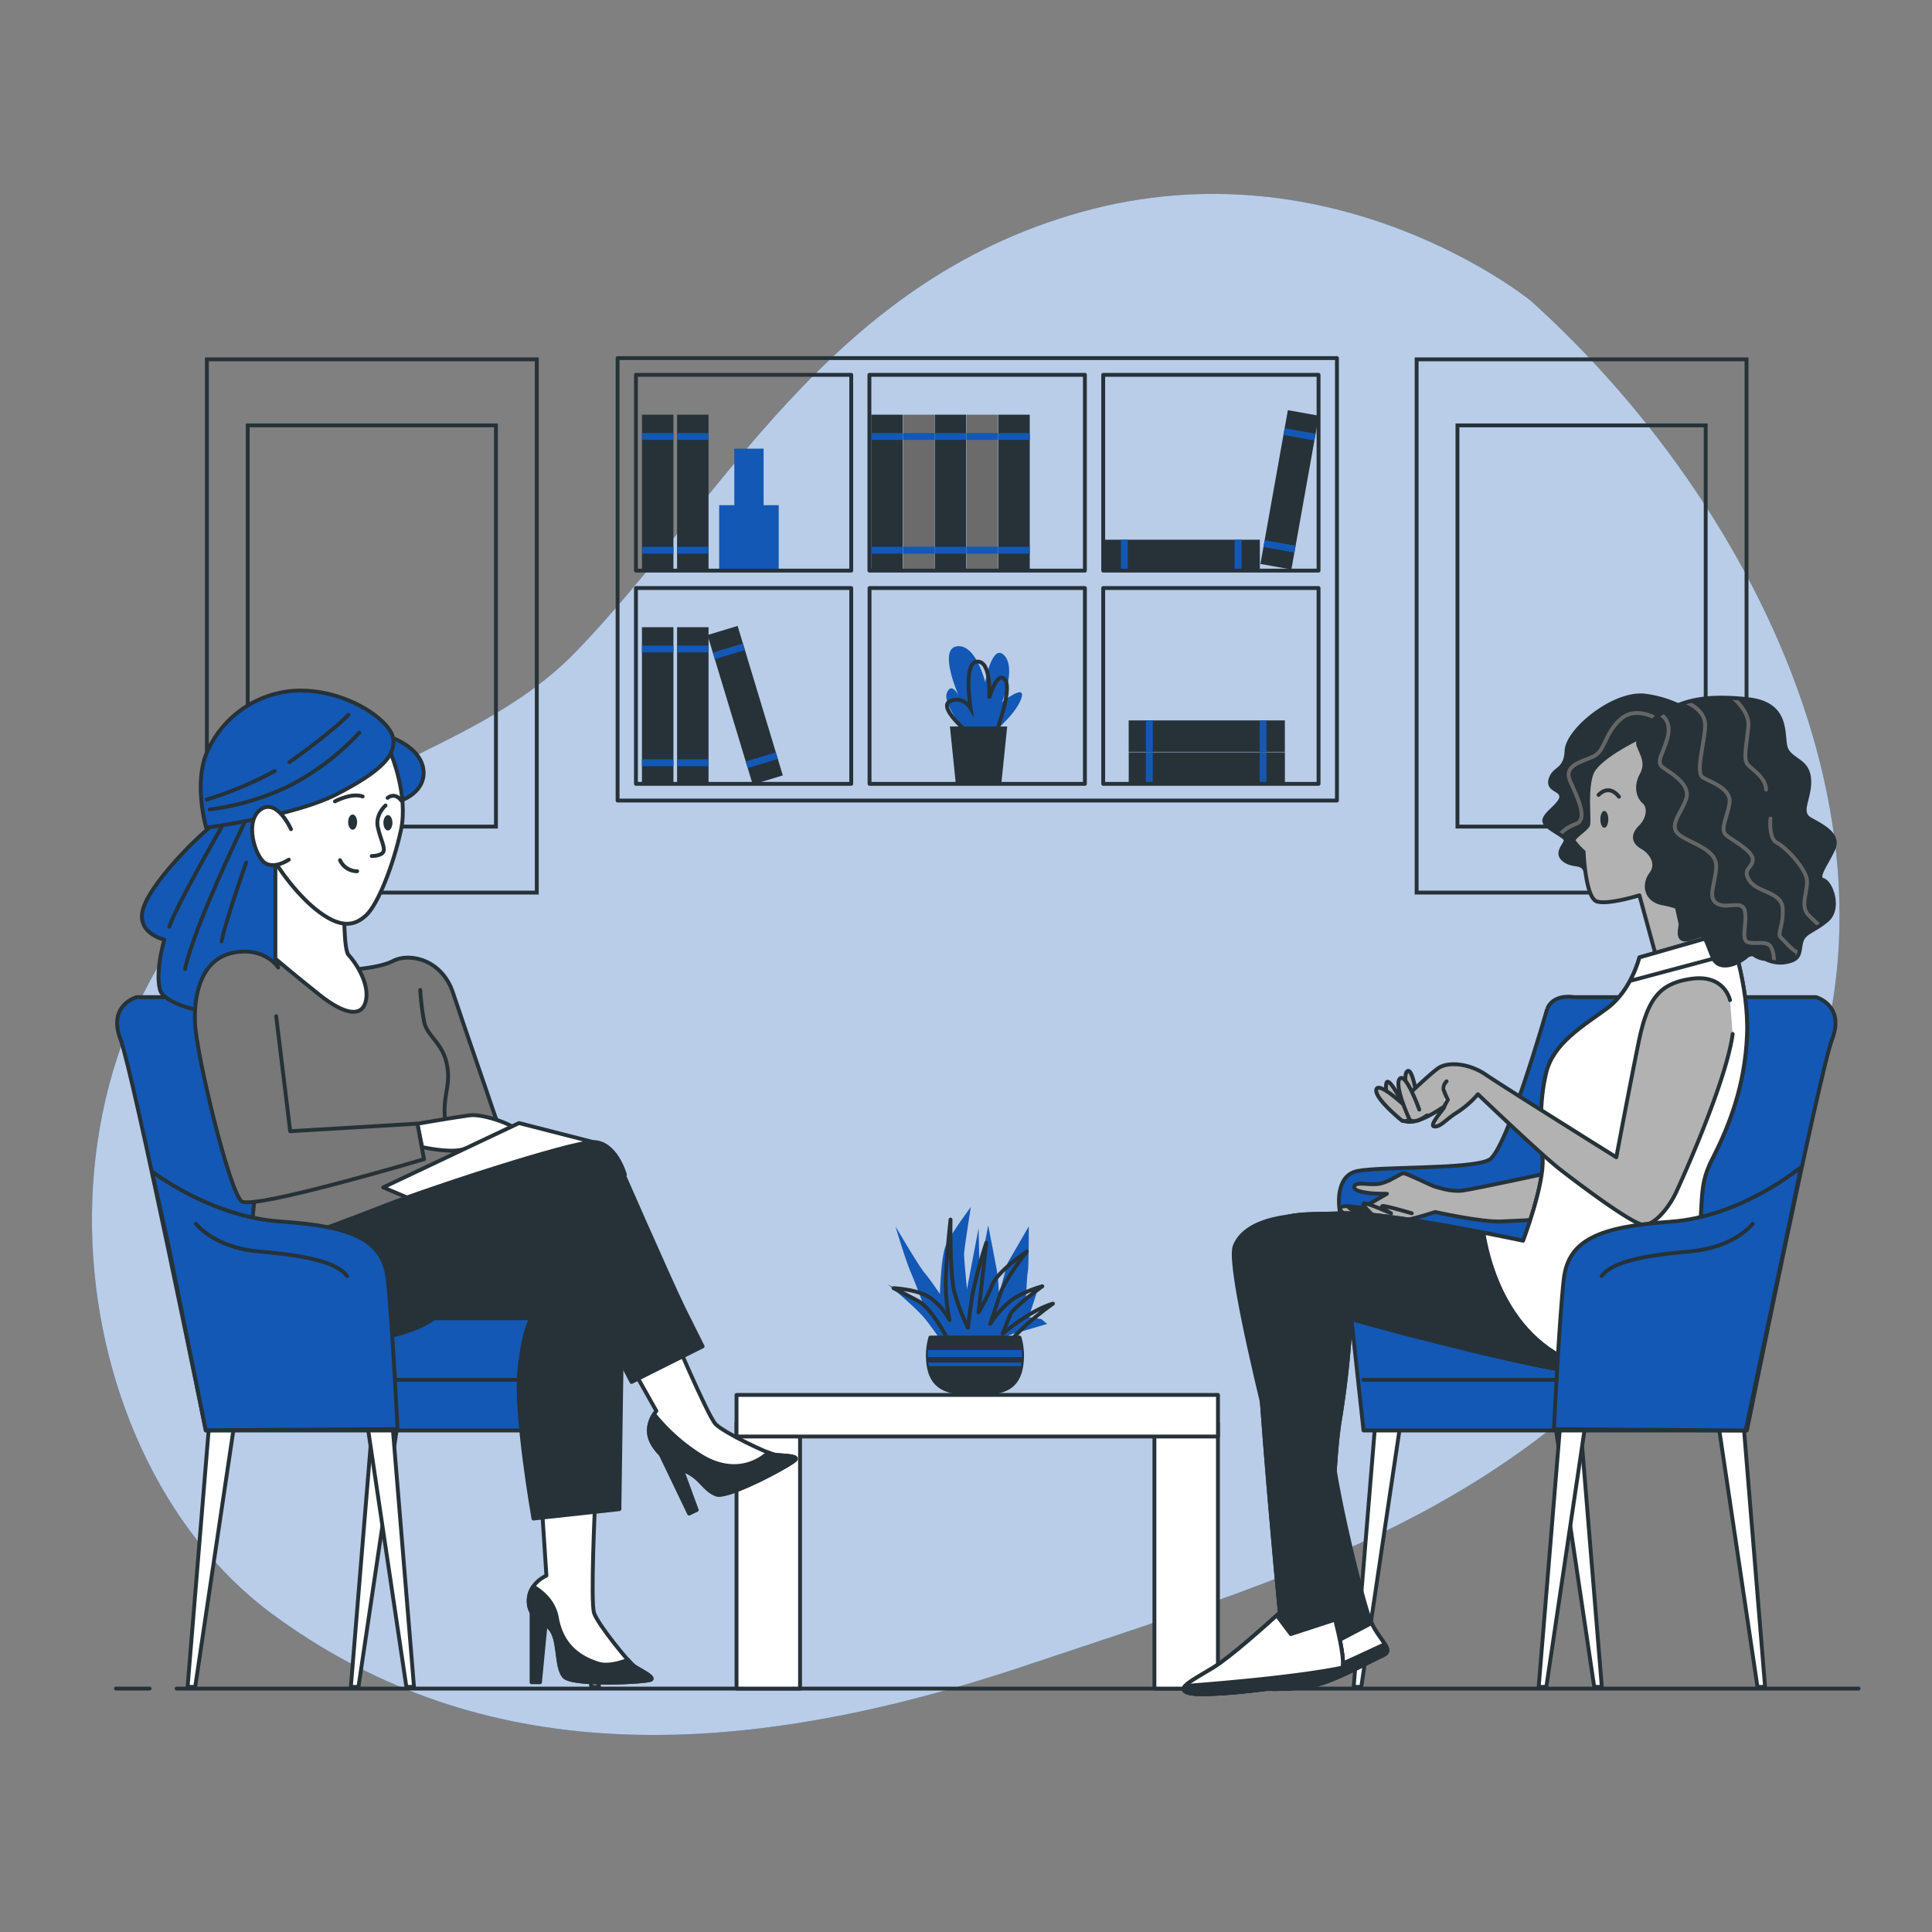 <svg xmlns="http://www.w3.org/2000/svg" xmlns:xlink="http://www.w3.org/1999/xlink" viewBox="0 0 500 500"><rect x="0" y="0" width="500" height="500" fill="#808080" stroke="none"/><defs><clipPath id="freepik--clip-path--inject-2"><rect x="166.14" y="162.32" width="8.14" height="40.42" style="fill:#263238"></rect></clipPath><clipPath id="freepik--clip-path-2--inject-2"><rect x="175.23" y="162.32" width="8.14" height="40.42" style="fill:#263238"></rect></clipPath><clipPath id="freepik--clip-path-3--inject-2"><rect x="308.25" y="178.54" width="8.14" height="40.42" transform="translate(511.07 -113.56) rotate(90)" style="fill:#263238"></rect></clipPath><clipPath id="freepik--clip-path-4--inject-2"><rect x="308.25" y="170.3" width="8.14" height="40.42" transform="translate(502.82 -121.81) rotate(90)" style="fill:#263238"></rect></clipPath><clipPath id="freepik--clip-path-5--inject-2"><rect x="188.77" y="162.32" width="8.14" height="40.42" transform="translate(-44.56 63.59) rotate(-16.82)" style="fill:#263238"></rect></clipPath><clipPath id="freepik--clip-path-6--inject-2"><rect x="166.14" y="107.32" width="8.14" height="40.42" style="fill:#263238"></rect></clipPath><clipPath id="freepik--clip-path-7--inject-2"><rect x="329.69" y="106.55" width="8.14" height="40.42" transform="translate(27.46 -56.67) rotate(10.12)" style="fill:#263238"></rect></clipPath><clipPath id="freepik--clip-path-8--inject-2"><rect x="175.23" y="107.32" width="8.14" height="40.42" style="fill:#263238"></rect></clipPath><clipPath id="freepik--clip-path-9--inject-2"><rect x="225.48" y="107.32" width="8.14" height="40.42" style="fill:#263238"></rect></clipPath><clipPath id="freepik--clip-path-10--inject-2"><rect x="233.7" y="107.32" width="8.14" height="40.42" style="fill:#6b6b6b"></rect></clipPath><clipPath id="freepik--clip-path-11--inject-2"><rect x="241.92" y="107.32" width="8.14" height="40.42" style="fill:#263238"></rect></clipPath><clipPath id="freepik--clip-path-12--inject-2"><rect x="250.14" y="107.32" width="8.14" height="40.42" style="fill:#6b6b6b"></rect></clipPath><clipPath id="freepik--clip-path-13--inject-2"><rect x="258.36" y="107.32" width="8.14" height="40.42" style="fill:#263238"></rect></clipPath><clipPath id="freepik--clip-path-14--inject-2"><rect x="301.77" y="123.54" width="8.14" height="40.42" transform="translate(449.59 -162.09) rotate(90)" style="fill:#263238"></rect></clipPath><clipPath id="freepik--clip-path-15--inject-2"><path d="M439.68,185.73A29.11,29.11,0,0,0,425.43,180c-8.05-.69-19.77,9-20,14.25s-3.21,4.37-4.13,7.36,2.75,2.52,2.75,4.59-4.82,4.6-4.36,6.44,5.51,3.68,5.51,4.82-2.76,3.22-.46,5.06,4.6.46,5.52,2.76,3,4.6,3.68,3-1.61-11-.69-17.7,2.76-9.65,9.88-12.41,12.18-4.83,15.17-7.59S439.68,185.73,439.68,185.73Z" style="fill:#263238;stroke:#263238;stroke-linecap:round;stroke-linejoin:round"></path></clipPath><clipPath id="freepik--clip-path-16--inject-2"><path d="M471.8,227.74c-2.11-.61,1.21-4.53,2.72-8.15s-2.72-5.74-6-7.55,0-5.44-.3-10.27-4-4.74-5.74-7.54,1.51-12.08-10.26-13.29-16.3.61-21.14,3a13.72,13.72,0,0,0-5.52,5.48c-1.11,1.05-2,2.37-1.47,3.64,1.15,2.76,2.3,4.6.69,7.59s-.69,5.74.69,6.89,1.38,4.14-.92,6.44-1.61,4.13.46,5.28,4.37,4.14,2.3,6.9-1.38,6.66,2.76,7.58a22,22,0,0,1,3.88,1l1,4.41c-.29,1.91-.65,3.65.88,4a3.09,3.09,0,0,0,1.88-.35,14.63,14.63,0,0,0,2.15-.61c1.51-.61,2.11,3,3.62,6s6,1.51,8.46-.61a2.22,2.22,0,0,1,1.85-.57,5.73,5.73,0,0,0,3.09,1.18,8.44,8.44,0,0,0,4.72.9c4.53-.6,3.92-2.41,4.53-5.13s3-2.72,6.64-5.74S473.91,228.34,471.8,227.74Z" style="fill:#263238;stroke:#263238;stroke-linecap:round;stroke-linejoin:round"></path></clipPath></defs><g id="freepik--background-simple--inject-2"><path d="M396.17,77.85s-50.53-41.27-116.25-23S186.68,129.79,149,168.72c-19.74,20.38-48.9,27.89-72.35,43.58-75,50.17-63.88,163-6.06,205.5,50.06,36.84,112.61,40.69,194,13.52S404.22,387.83,454.69,310,458.42,133.86,396.17,77.85Z" style="fill:#1358B4"></path><path d="M396.17,77.85s-50.53-41.27-116.25-23S186.68,129.79,149,168.72c-19.74,20.38-48.9,27.89-72.35,43.58-75,50.17-63.88,163-6.06,205.5,50.06,36.84,112.61,40.69,194,13.52S404.22,387.83,454.69,310,458.42,133.86,396.17,77.85Z" style="fill:#fff;opacity:0.7"></path></g><g id="freepik--Floor--inject-2"><line x1="45.7" y1="437" x2="481" y2="437" style="fill:none;stroke:#263238;stroke-linecap:round;stroke-linejoin:round"></line><line x1="30" y1="437" x2="38.72" y2="437" style="fill:none;stroke:#263238;stroke-linecap:round;stroke-linejoin:round"></line></g><g id="freepik--Pictures--inject-2"><rect x="53.54" y="93" width="85.38" height="138" style="fill:none;stroke:#263238;stroke-miterlimit:10"></rect><rect x="64.11" y="110.09" width="64.24" height="103.83" style="fill:none;stroke:#263238;stroke-miterlimit:10"></rect><rect x="366.62" y="93" width="85.38" height="138" style="fill:none;stroke:#263238;stroke-miterlimit:10"></rect><rect x="377.19" y="110.09" width="64.24" height="103.83" style="fill:none;stroke:#263238;stroke-miterlimit:10"></rect></g><g id="freepik--Bookshelf--inject-2"><rect x="166.14" y="162.32" width="8.14" height="40.42" style="fill:#263238"></rect><g style="clip-path:url(#freepik--clip-path--inject-2)"><rect x="165.71" y="167.06" width="9.68" height="1.78" style="fill:#1358B4"></rect><rect x="165.71" y="196.51" width="9.68" height="1.78" style="fill:#1358B4"></rect></g><rect x="175.23" y="162.32" width="8.14" height="40.42" style="fill:#263238"></rect><g style="clip-path:url(#freepik--clip-path-2--inject-2)"><rect x="174.8" y="167.06" width="9.68" height="1.78" style="fill:#1358B4"></rect><rect x="174.8" y="196.51" width="9.68" height="1.78" style="fill:#1358B4"></rect></g><rect x="308.25" y="178.54" width="8.14" height="40.42" transform="translate(511.07 -113.56) rotate(90)" style="fill:#263238"></rect><g style="clip-path:url(#freepik--clip-path-3--inject-2)"><rect x="322.05" y="198.2" width="9.68" height="1.78" transform="translate(525.98 -127.8) rotate(90)" style="fill:#1358B4"></rect><rect x="292.6" y="198.2" width="9.68" height="1.78" transform="translate(496.53 -98.35) rotate(90)" style="fill:#1358B4"></rect></g><rect x="308.25" y="170.3" width="8.14" height="40.42" transform="translate(502.82 -121.81) rotate(90)" style="fill:#263238"></rect><g style="clip-path:url(#freepik--clip-path-4--inject-2)"><rect x="322.05" y="189.95" width="9.68" height="1.78" transform="translate(517.73 -136.05) rotate(90)" style="fill:#1358B4"></rect><rect x="292.6" y="189.95" width="9.68" height="1.78" transform="translate(488.29 -106.6) rotate(90)" style="fill:#1358B4"></rect></g><rect x="188.77" y="162.32" width="8.14" height="40.42" transform="translate(-44.56 63.59) rotate(-16.82)" style="fill:#263238"></rect><g style="clip-path:url(#freepik--clip-path-5--inject-2)"><rect x="184.11" y="167.59" width="9.68" height="1.78" transform="translate(-40.66 61.87) rotate(-16.82)" style="fill:#1358B4"></rect><rect x="192.62" y="195.78" width="9.68" height="1.78" transform="translate(-48.45 65.53) rotate(-16.82)" style="fill:#1358B4"></rect></g><path d="M250.19,189.79s-6.33-7.51-5.14-10.47,3,.59,3,.59-5.33-12-.39-12.65,7.31,9.29,7.31,9.29,1.78-10.28,4.94-6.92-.59,12.06-.59,12.06,6.52-5.14,4.94-.79-8.11,9.48-8.11,9.48Z" style="fill:#1358B4"></path><path d="M251,190s-8.5-6.92-5.14-8.5,5.33,1.78,5.33,1.78-2-12.06,1.78-12.06,3,9.49,3,9.49,2.17-7.51,4.15-4.74-2.77,14.82-2.77,14.82" style="fill:none;stroke:#263238;stroke-miterlimit:10"></path><polygon points="260.66 188.01 245.84 188.01 247.32 202.44 259.18 202.44 260.66 188.01" style="fill:#263238"></polygon><rect x="186.12" y="130.74" width="15.41" height="16.72" style="fill:#1358B4"></rect><rect x="190.04" y="116.11" width="7.58" height="16.72" style="fill:#1358B4"></rect><rect x="166.14" y="107.32" width="8.14" height="40.42" style="fill:#263238"></rect><g style="clip-path:url(#freepik--clip-path-6--inject-2)"><rect x="165.71" y="112.06" width="9.68" height="1.78" style="fill:#1358B4"></rect><rect x="165.71" y="141.51" width="9.68" height="1.78" style="fill:#1358B4"></rect></g><rect x="329.69" y="106.55" width="8.14" height="40.42" transform="translate(27.46 -56.67) rotate(10.12)" style="fill:#263238"></rect><g style="clip-path:url(#freepik--clip-path-7--inject-2)"><rect x="331.82" y="111.58" width="9.68" height="1.78" transform="translate(25 -57.4) rotate(10.12)" style="fill:#1358B4"></rect><rect x="326.64" y="140.57" width="9.68" height="1.78" transform="translate(30.01 -56.04) rotate(10.12)" style="fill:#1358B4"></rect></g><rect x="175.23" y="107.32" width="8.14" height="40.42" style="fill:#263238"></rect><g style="clip-path:url(#freepik--clip-path-8--inject-2)"><rect x="174.8" y="112.06" width="9.68" height="1.78" style="fill:#1358B4"></rect><rect x="174.8" y="141.51" width="9.68" height="1.78" style="fill:#1358B4"></rect></g><rect x="225.48" y="107.32" width="8.14" height="40.42" style="fill:#263238"></rect><g style="clip-path:url(#freepik--clip-path-9--inject-2)"><rect x="225.04" y="112.06" width="9.68" height="1.78" style="fill:#1358B4"></rect><rect x="225.04" y="141.51" width="9.68" height="1.78" style="fill:#1358B4"></rect></g><rect x="233.7" y="107.32" width="8.14" height="40.42" style="fill:#6b6b6b"></rect><g style="clip-path:url(#freepik--clip-path-10--inject-2)"><rect x="233.26" y="112.06" width="9.68" height="1.78" style="fill:#1358B4"></rect><rect x="233.26" y="141.51" width="9.68" height="1.78" style="fill:#1358B4"></rect></g><rect x="241.92" y="107.32" width="8.14" height="40.42" style="fill:#263238"></rect><g style="clip-path:url(#freepik--clip-path-11--inject-2)"><rect x="241.48" y="112.06" width="9.68" height="1.78" style="fill:#1358B4"></rect><rect x="241.48" y="141.51" width="9.68" height="1.78" style="fill:#1358B4"></rect></g><rect x="250.14" y="107.32" width="8.14" height="40.42" style="fill:#6b6b6b"></rect><g style="clip-path:url(#freepik--clip-path-12--inject-2)"><rect x="249.7" y="112.06" width="9.68" height="1.78" style="fill:#1358B4"></rect><rect x="249.7" y="141.51" width="9.68" height="1.78" style="fill:#1358B4"></rect></g><rect x="258.36" y="107.32" width="8.14" height="40.42" style="fill:#263238"></rect><g style="clip-path:url(#freepik--clip-path-13--inject-2)"><rect x="257.92" y="112.06" width="9.68" height="1.78" style="fill:#1358B4"></rect><rect x="257.92" y="141.51" width="9.68" height="1.78" style="fill:#1358B4"></rect></g><rect x="301.77" y="123.54" width="8.14" height="40.42" transform="translate(449.59 -162.09) rotate(90)" style="fill:#263238"></rect><g style="clip-path:url(#freepik--clip-path-14--inject-2)"><rect x="315.57" y="143.2" width="9.68" height="1.78" transform="translate(464.5 -176.32) rotate(90)" style="fill:#1358B4"></rect><rect x="286.13" y="143.2" width="9.68" height="1.78" transform="translate(435.06 -146.88) rotate(90)" style="fill:#1358B4"></rect></g><path d="M159.83,92.67V207.18H346V92.67ZM280.77,97v50.67H225V97ZM164.58,97H220.3v50.67H164.58Zm0,105.86V152.18H220.3v50.68Zm60.46,0V152.18h55.73v50.68Zm116.2,0H285.51V152.18h55.73Zm-55.73-55.19V97h55.73v50.67Z" style="fill:none;stroke:#263238;stroke-linecap:round;stroke-linejoin:round"></path></g><g id="freepik--Table--inject-2"><rect x="190.61" y="368.28" width="16.44" height="68.72" style="fill:#fff;stroke:#263238;stroke-linecap:round;stroke-linejoin:round"></rect><rect x="298.76" y="368.28" width="16.44" height="68.72" style="fill:#fff;stroke:#263238;stroke-linecap:round;stroke-linejoin:round"></rect><rect x="190.61" y="361.01" width="124.6" height="10.76" style="fill:#fff;stroke:#263238;stroke-linecap:round;stroke-linejoin:round"></rect><path d="M244.25,348.13a75.16,75.16,0,0,0-5-7c-2.5-3-9.5-8.75-9.5-8.75l9,4.75s-1.5-4.25-3-7.75-4-12-4-12,6,10.25,7.5,12,4,5.5,4,5.5.25-9.5,1.5-12.5,6.5-10,6.5-10-1.75,11-1.75,12.25.75,9,.75,9l3-15.75.25,11,2.25-11.75s1.75,9,2.25,11.75a41.82,41.82,0,0,1,.5,6.25l2.25-8.25,5.5-9.5s0,10.75-.25,11.75-.5,7.5-.5,7.5l3.25-3.5-2.5,7.75,3.25.5,1.5,1.25s-6,1.79-8.64,2.52-7.61,3.73-7.61,3.73Z" style="fill:#1358B4"></path><path d="M246,348.13s-4.25-9.25-8.5-11.5-6.25-3.25-6.25-3.25,6.25.25,9.5,2.5a17.25,17.25,0,0,1,5,5.75,46.19,46.19,0,0,1-1-9.5c0-5.25,1.25-16.5,1.25-16.5s-.25,14,1,18.75a55.08,55.08,0,0,0,3.5,9.25s.5-4.5,1.25-9a127,127,0,0,1,3.5-13l-2,18a51.9,51.9,0,0,0,3.5-7c1.5-3.75,9-8.75,9-8.75s-5.75,7.25-7,11.25-2.5,7.5-2.5,7.5a26.73,26.73,0,0,1,5-5.75c3-2.5,8.5-4,8.5-4s-7.5,5.5-8.25,7.25-2,5-2,5,7-6,13-7.75c0,0-9.25,6.5-11.75,11Z" style="fill:none;stroke:#263238;stroke-linecap:round;stroke-linejoin:round"></path><path d="M240.78,346.15a17.4,17.4,0,0,0-.65,4.49c0,9.16,5.46,9.92,12.19,9.92s12.19-.51,12.19-9.92a17.4,17.4,0,0,0-.65-4.49Z" style="fill:#263238;stroke:#263238;stroke-linecap:round;stroke-linejoin:round"></path><path d="M240.13,350.64c0,.2,0,.38,0,.58h24.34c0-.2,0-.38,0-.58,0-.41,0-.83-.06-1.26H240.19Q240.13,350,240.13,350.64Z" style="fill:#1358B4"></path><path d="M264.29,353.53c0-.28.08-.58.11-.89H240.24c0,.31.07.61.12.89Z" style="fill:#1358B4"></path></g><g id="freepik--character-2--inject-2"><polygon points="451.17 367.81 456.8 436.56 454.83 436.56 444.69 368.38 451.17 367.81" style="fill:#fff;stroke:#263238;stroke-linecap:round;stroke-linejoin:round"></polygon><polygon points="408.92 367.81 414.55 436.56 412.58 436.56 402.44 368.38 408.92 367.81" style="fill:#fff;stroke:#263238;stroke-linecap:round;stroke-linejoin:round"></polygon><polygon points="403.85 367.81 398.21 436.56 400.19 436.56 410.33 368.38 403.85 367.81" style="fill:#fff;stroke:#263238;stroke-linecap:round;stroke-linejoin:round"></polygon><polygon points="355.96 367.81 350.33 436.56 352.3 436.56 362.44 368.38 355.96 367.81" style="fill:#fff;stroke:#263238;stroke-linecap:round;stroke-linejoin:round"></polygon><path d="M407.49,258.06H470s7.5,2.08,4.17,10.84S452.1,370.2,452.1,370.2H352.88l-6.25-57.53s-1.26-8.34,4.58-9.59,29.6-.42,34.19-2.92,14.92-38.77,14.92-38.77S401.23,257.21,407.49,258.06Z" style="fill:#1358B4;stroke:#263238;stroke-linecap:round;stroke-linejoin:round"></path><line x1="402.73" y1="357.1" x2="352.85" y2="357.1" style="fill:none;stroke:#263238;stroke-linecap:round;stroke-linejoin:round"></line><path d="M439.68,185.73A29.11,29.11,0,0,0,425.43,180c-8.05-.69-19.77,9-20,14.25s-3.21,4.37-4.13,7.36,2.75,2.52,2.75,4.59-4.82,4.6-4.36,6.44,5.51,3.68,5.51,4.82-2.76,3.22-.46,5.06,4.6.46,5.52,2.76,3,4.6,3.68,3-1.61-11-.69-17.7,2.76-9.65,9.88-12.41,12.18-4.83,15.17-7.59S439.68,185.73,439.68,185.73Z" style="fill:#263238"></path><g style="clip-path:url(#freepik--clip-path-15--inject-2)"><path d="M429.83,186.62s-6-4.3-10.32-.58-4,8.31-7.17,9.75-7.74,2.29-6,6.3,4.88,10,1.44,11.18-6,4.3-4.88,5.45" style="fill:none;stroke:#666;stroke-linecap:round;stroke-linejoin:round"></path></g><path d="M439.68,185.73A29.11,29.11,0,0,0,425.43,180c-8.05-.69-19.77,9-20,14.25s-3.21,4.37-4.13,7.36,2.75,2.52,2.75,4.59-4.82,4.6-4.36,6.44,5.51,3.68,5.51,4.82-2.76,3.22-.46,5.06,4.6.46,5.52,2.76,3,4.6,3.68,3-1.61-11-.69-17.7,2.76-9.65,9.88-12.41,12.18-4.83,15.17-7.59S439.68,185.73,439.68,185.73Z" style="fill:none;stroke:#263238;stroke-linecap:round;stroke-linejoin:round"></path><path d="M425,190.55s-11.49,5.29-13.1,9.66-.46,12.18-.92,13.33-4.14,3.22-3.68,4.13a15.94,15.94,0,0,0,2.53,2.76s.46,11.95,3.45,12.87,11-1.6,11-1.6l4.83,17.69,19.76-5.51-7.35-16.78s9-11.72,9.88-19.54-6.89-18.39-12.64-19.54-12.87,2.07-12.87,2.07Z" style="fill:#b2b2b2;stroke:#263238;stroke-linecap:round;stroke-linejoin:round"></path><ellipse cx="415.2" cy="212.04" rx="1.03" ry="2.18" style="fill:#263238"></ellipse><path d="M413.71,205.72s2.53-3,5.28.46" style="fill:none;stroke:#263238;stroke-linecap:round;stroke-linejoin:round"></path><path d="M401.48,303.41s-19.84,4.29-22.91,4.7-6.34-.81-7.16-1-7.36-3.48-8.18-3.48-3.27,2.05-5.93,2.66-6.13-.61-6.75.62,2.25,1.63,3.68,1.84,4.71.2,4.71.2-5.32,3.07-6.14,3.48-6.34-1.23-5.93.61,8.59,2.87,12.07,3.27,12.47-2.65,12.47-2.65,11.86,2.65,17,2.45,12.06-.61,12.06-.61Z" style="fill:#b2b2b2;stroke:#263238;stroke-linecap:round;stroke-linejoin:round"></path><path d="M355.87,315.68s-8.18-3.27-6.54-3.27,5.72,1.84,5.72,1.84-3.07-2.86-2-2.86S360,314,360,314s-3.89-2.25-1.64-1.84,7,1.84,7,1.84" style="fill:#b2b2b2;stroke:#263238;stroke-linecap:round;stroke-linejoin:round"></path><path d="M336.66,314.59s-14,0-17.1,7.86,22,98.06,22,98.06-8.89,9.91-15.05,12.31-7.18,3.08-4.79,3.76,13.68,1,19.5-.68,13.68-6.16,16.76-7.53-1.37-4.1-3.42-9.23-9.71-36.49-10.05-46.41-3.77-37.28-3.77-37.28,10.95,7.87,31.47,11.63.69-21.55-8.55-27.36S336.66,314.59,336.66,314.59Z" style="fill:#263238;stroke:#263238;stroke-linecap:round;stroke-linejoin:round"></path><path d="M345,425.29l-4-4.19c-2,2.14-9.25,9.67-14.51,11.72-6.16,2.39-7.18,3.08-4.79,3.76s13.68,1,19.5-.68,13.68-6.16,16.76-7.53c2.89-1.28-.85-3.77-3-8.31Z" style="fill:#fff;stroke:#263238;stroke-linecap:round;stroke-linejoin:round"></path><path d="M321.41,435c-1.29.75-1.07,1.15.33,1.55,2.4.69,13.68,1,19.5-.68s13.68-6.16,16.76-7.53c1.41-.63,1.23-1.55.43-2.85-6.81,3.2-21.13,9.82-23.62,10.15C331.78,436.07,322.85,435.18,321.41,435Z" style="fill:#263238;stroke:#263238;stroke-linecap:round;stroke-linejoin:round"></path><path d="M447.49,241.12l-23.21,6.66s-2.07,8.51-8.27,13.11-14,9-15.86,16.77-1.38,15.17-.92,22.07-5.06,21.37-5.06,21.37S359,313.52,347.28,314s-20.22-1.15-22.06,10.57,6,92.78,6,92.78-11.95,11-17.24,14.26-9.65,5.28-6.66,6.43,17.93-.46,23.44-1.38,15.17-1.38,16.55-4.6-3.45-18.15-3.22-19.53.67-33.72,2.74-45.44a243.74,243.74,0,0,0,2.76-25.74s51.26,14.25,63.9,14.25,20.91-1.84,24.59-23,.69-24.14,5.06-32.64,8.5-19.08,9-32.18S447.49,241.12,447.49,241.12Z" style="fill:#fff;stroke:#263238;stroke-linecap:round;stroke-linejoin:round"></path><path d="M407.12,333.4c-7.92-6.41-11.27-10.57-12.64-13.14-.19.54-.31.84-.31.84S359,313.52,347.28,314s-20.22-1.15-22.06,10.57,6,92.78,6,92.78-11.95,11-17.24,14.26-9.65,5.28-6.66,6.43,17.93-.46,23.44-1.38,15.17-1.38,16.55-4.6-3.45-18.15-3.22-19.53.67-33.72,2.74-45.44a243.74,243.74,0,0,0,2.76-25.74s51.26,14.25,63.9,14.25c9.26,0,16.18-1,20.66-9.85C426.06,343.83,415.55,340.22,407.12,333.4Z" style="fill:#263238;stroke:#263238;stroke-linecap:round;stroke-linejoin:round"></path><path d="M330.42,418.06c-2.75,2.5-12,10.8-16.45,13.53-5.28,3.21-9.65,5.28-6.66,6.43s17.93-.46,23.44-1.38,15.17-1.38,16.55-4.6c.82-1.91-.56-8-1.76-12.88l-11.48,3.74Z" style="fill:#fff;stroke:#263238;stroke-linecap:round;stroke-linejoin:round"></path><path d="M307.31,438c3,1.15,17.93-.46,23.44-1.38s15.17-1.38,16.55-4.6a2.39,2.39,0,0,0,.14-.45c-11.29,2.34-30.79,4-40.75,4.76C306.11,437,306.2,437.6,307.31,438Z" style="fill:#263238;stroke:#263238;stroke-linecap:round;stroke-linejoin:round"></path><path d="M424.28,247.78s-2.07,8.51-8.27,13.11-14,9-15.86,16.77-1.38,15.17-.92,22.07-5.06,21.37-5.06,21.37-4.24-.91-10.27-2.09c1.42,8.92,7.89,34.41,35.39,36.35,9.39-.89,15.7-5.05,18.78-22.76,3.68-21.15.69-24.14,5.06-32.64s8.5-19.08,9-32.18-4.6-26.66-4.6-26.66Z" style="fill:#fff;stroke:#263238;stroke-linecap:round;stroke-linejoin:round"></path><line x1="422.21" y1="253.76" x2="448.87" y2="246.63" style="fill:none;stroke:#263238;stroke-linecap:round;stroke-linejoin:round"></line><path d="M366.57,283.17s-1.09-6.93-2.36-5.94.29,7.14.29,7.14a7.85,7.85,0,0,0,2.21.43" style="fill:#b2b2b2;stroke:#263238;stroke-linecap:round;stroke-linejoin:round"></path><path d="M447.72,258.82s-1.38-6.67-9.88-5.52-11.49,5.29-13.79,16.55-5.75,29.65-5.75,29.65-29.42-18.39-33.78-21.38-9.89-3.44-12.41-1.61-9.43,8.51-9.43,8.51-3.45-6.9-3.91-4.6,1.15,8.28,4.6,9.66,9.64-3.39,10.33-3.62-4.14,4.83-2.53,5.06,3-1.84,6-3.68a24.57,24.57,0,0,0,5.31-4.66s16.32,15.63,21.37,19.54S422.67,317,425.43,317s6.43-4.37,8.27-8.28,13.1-29,14.71-41.14" style="fill:#b2b2b2;stroke:#263238;stroke-linecap:round;stroke-linejoin:round"></path><path d="M373.7,286.46l1-1.86A19.57,19.57,0,0,1,373.6,282a2.56,2.56,0,0,1,.77-2.15" style="fill:#fff;stroke:#263238;stroke-linecap:round;stroke-linejoin:round"></path><path d="M364.27,286.83s-7.47-7.16-8.07-4.88,6.71,8.13,6.71,8.13a2.71,2.71,0,0,0,3-1.48" style="fill:#b2b2b2;stroke:#263238;stroke-linecap:round;stroke-linejoin:round"></path><path d="M367.31,287.16s-3.5-9.73-5.05-8,2.39,10.26,2.39,10.26.56,2.07,4.7-.76" style="fill:#b2b2b2;stroke:#263238;stroke-linecap:round;stroke-linejoin:round"></path><path d="M466.09,302.05s-15.34,12.85-33.76,14.13-26.45,4.67-27.62,14.83-2.56,38.88-2.56,38.88l49.62.31,11.51-54.53Z" style="fill:#1358B4;stroke:#263238;stroke-linecap:round;stroke-linejoin:round"></path><path d="M453.61,316.69s-4.6,6.14-16.11,7.16-20.21,2.56-23,6.4" style="fill:none;stroke:#263238;stroke-linecap:round;stroke-linejoin:round"></path><path d="M471.8,227.74c-2.11-.61,1.21-4.53,2.72-8.15s-2.72-5.74-6-7.55,0-5.44-.3-10.27-4-4.74-5.74-7.54,1.51-12.08-10.26-13.29-16.3.61-21.14,3a13.72,13.72,0,0,0-5.52,5.48c-1.11,1.05-2,2.37-1.47,3.64,1.15,2.76,2.3,4.6.69,7.59s-.69,5.74.69,6.89,1.38,4.14-.92,6.44-1.61,4.13.46,5.28,4.37,4.14,2.3,6.9-1.38,6.66,2.76,7.58a22,22,0,0,1,3.88,1l1,4.41c-.29,1.91-.65,3.65.88,4a3.09,3.09,0,0,0,1.88-.35,14.63,14.63,0,0,0,2.15-.61c1.51-.61,2.11,3,3.62,6s6,1.51,8.46-.61a2.22,2.22,0,0,1,1.85-.57,5.73,5.73,0,0,0,3.09,1.18,8.44,8.44,0,0,0,4.72.9c4.53-.6,3.92-2.41,4.53-5.13s3-2.72,6.64-5.74S473.91,228.34,471.8,227.74Z" style="fill:#263238"></path><g style="clip-path:url(#freepik--clip-path-16--inject-2)"><path d="M430.11,185.18s2.58,1.44,1.44,5.73-3.16,6.31-1.15,7.74,7.16,4.3,6,8-4.87,7.16-1.72,9.46,9.74,3.72,9.46,8.31-2.3,8,.28,9.46,6.6-1.15,7.17,2-1.15,7.45.86,8,5.1-.6,6,1.43a7.66,7.66,0,0,1,.57,4" style="fill:none;stroke:#666;stroke-linecap:round;stroke-linejoin:round"></path><path d="M435.56,181.46s6,1.72,5.73,6.59-2.58,12-.57,13.18,7.45,2.87,6.88,6.6-2.58,6.87-.86,8.31,6.87,4,6.87,6.3-2.86,2.3-.86,5.45,8.32,2.86,8.6,7.16-1.43,6.6-.57,7.46,3.15,3.43,4,3.72.29,4.3.29,4.3" style="fill:none;stroke:#666;stroke-linecap:round;stroke-linejoin:round"></path><path d="M444.16,177.44s8.88,4.88,8.31,10.61-1.43,8.6,0,10,4.58,3.44,4.58,6.31" style="fill:none;stroke:#666;stroke-linecap:round;stroke-linejoin:round"></path><path d="M458.2,211.84s-.57,5.16,1.72,6.3,7.74,6.88,7.74,10-1.72,6.31.29,8.6a56.54,56.54,0,0,0,6.59,5.74" style="fill:none;stroke:#666;stroke-linecap:round;stroke-linejoin:round"></path></g><path d="M471.8,227.74c-2.11-.61,1.21-4.53,2.72-8.15s-2.72-5.74-6-7.55,0-5.44-.3-10.27-4-4.74-5.74-7.54,1.51-12.08-10.26-13.29-16.3.61-21.14,3a13.72,13.72,0,0,0-5.52,5.48c-1.11,1.05-2,2.37-1.47,3.64,1.15,2.76,2.3,4.6.69,7.59s-.69,5.74.69,6.89,1.38,4.14-.92,6.44-1.61,4.13.46,5.28,4.37,4.14,2.3,6.9-1.38,6.66,2.76,7.58a22,22,0,0,1,3.88,1l1,4.41c-.29,1.91-.65,3.65.88,4a3.09,3.09,0,0,0,1.88-.35,14.63,14.63,0,0,0,2.15-.61c1.51-.61,2.11,3,3.62,6s6,1.51,8.46-.61a2.22,2.22,0,0,1,1.85-.57,5.73,5.73,0,0,0,3.09,1.18,8.44,8.44,0,0,0,4.72.9c4.53-.6,3.92-2.41,4.53-5.13s3-2.72,6.64-5.74S473.91,228.34,471.8,227.74Z" style="fill:none;stroke:#263238;stroke-linecap:round;stroke-linejoin:round"></path></g><g id="freepik--character-1--inject-2"><polygon points="54.19 367.81 48.55 436.56 50.52 436.56 60.66 368.38 54.19 367.81" style="fill:#fff;stroke:#263238;stroke-linecap:round;stroke-linejoin:round"></polygon><polygon points="96.44 367.81 90.8 436.56 92.77 436.56 102.91 368.38 96.44 367.81" style="fill:#fff;stroke:#263238;stroke-linecap:round;stroke-linejoin:round"></polygon><polygon points="101.5 367.81 107.14 436.56 105.17 436.56 95.03 368.38 101.5 367.81" style="fill:#fff;stroke:#263238;stroke-linecap:round;stroke-linejoin:round"></polygon><polygon points="149.39 367.81 155.02 436.56 153.05 436.56 142.91 368.38 149.39 367.81" style="fill:#fff;stroke:#263238;stroke-linecap:round;stroke-linejoin:round"></polygon><path d="M97.86,258.06H35.33s-7.5,2.08-4.17,10.84,22.1,101.3,22.1,101.3h99.21l6.26-57.53s1.25-8.34-4.59-9.59-29.6-.42-34.18-2.92S105,261.39,105,261.39,104.12,257.21,97.86,258.06Z" style="fill:#1358B4;stroke:#263238;stroke-linecap:round;stroke-linejoin:round"></path><line x1="102.63" y1="357.1" x2="152.51" y2="357.1" style="fill:none;stroke:#263238;stroke-linecap:round;stroke-linejoin:round"></line><path d="M71.09,206.61S72,242.1,72.4,245.29a18.55,18.55,0,0,1-5.07,14.46c-4.88,5.26-24.6,1.31-25.91-3.57s1.12-13,1.12-13S35,241.54,37.1,235s13.52-18.21,18.78-22.15S67.14,205.67,71.09,206.61Z" style="fill:#1358B4;stroke:#263238;stroke-linecap:round;stroke-linejoin:round"></path><path d="M57.33,214.07s-11.72,20.38-13.5,25.73" style="fill:none;stroke:#263238;stroke-linecap:round;stroke-linejoin:round"></path><path d="M63.19,213.05s-13,26.75-15.29,37.71" style="fill:none;stroke:#263238;stroke-linecap:round;stroke-linejoin:round"></path><path d="M63.7,223.24S58.5,238,57.33,243.63" style="fill:none;stroke:#263238;stroke-linecap:round;stroke-linejoin:round"></path><path d="M88.18,251.11s9.44-.24,13.56-2.42,12.59-.49,15.49,8.23,8.48,24.7,10.66,31.24,7.26,12.59,7.26,12.59l-20.1,7.74-11.62,5.09s-9.2-36.8-12.35-46.25S87,252.32,88.18,251.11Z" style="fill:#787878;stroke:#263238;stroke-linecap:round;stroke-linejoin:round"></path><polygon points="170.59 375.57 178.34 391.72 180.31 390.78 175.12 376.62 170.59 375.57" style="fill:#263238;stroke:#263238;stroke-linecap:round;stroke-linejoin:round"></polygon><path d="M173.19,342.9s9.9,23.45,12,25.65,13.63,7.7,15.36,7.94,5.73.2,5.39,1.17-17.6,10.33-20.62,9.09-3.88-3.94-7.1-5.62-7.68-3.94-9.67-8.09,1.32-7.88,1.32-7.88l-9.05-16.07Z" style="fill:#fff;stroke:#263238;stroke-linecap:round;stroke-linejoin:round"></path><path d="M200.58,376.49a9.9,9.9,0,0,1-1.74-.58c-3.17,3-9.83,5.94-18.14.4A48.18,48.18,0,0,1,169.29,366a7.19,7.19,0,0,0-.71,7c2,4.15,6.45,6.41,9.67,8.09s4.09,4.38,7.1,5.62,20.28-8.12,20.62-9.09S202.3,376.74,200.58,376.49Z" style="fill:#263238;stroke:#263238;stroke-linecap:round;stroke-linejoin:round"></path><path d="M159.16,298.85S173.65,332,177,338.76l4.84,9.68-18.4,9.21s-20.1-38.26-20.1-43.83,3.75-11.36,6.17-14.26S159.16,298.85,159.16,298.85Z" style="fill:#263238;stroke:#263238;stroke-linecap:round;stroke-linejoin:round"></path><path d="M154,389.12s-1.21,25.42-.25,28.33,9,12.83,10.42,13.8,5.08,2.66,4.35,3.39-20.33,1.7-22.51-.73-1.21-9.2-3.39-12.1-5.81-2.91-5.81-7.51,4.6-6.54,4.6-6.54l-1.21-18.4Z" style="fill:#fff;stroke:#263238;stroke-linecap:round;stroke-linejoin:round"></path><path d="M164.21,431.25a13,13,0,0,1-1.69-1.68c-2.68,1-5.58,1.65-7.76.95-5.32-1.69-9.44-5.08-10.65-11.86-.75-4.22-3.86-6.75-6.09-8.06a6.34,6.34,0,0,0-1.17,3.7c0,4.6,3.63,4.6,5.81,7.51s1.21,9.68,3.39,12.1,21.79,1.46,22.51.73S165.66,432.22,164.21,431.25Z" style="fill:#263238;stroke:#263238;stroke-linecap:round;stroke-linejoin:round"></path><polygon points="137.57 417.45 137.57 435.37 139.75 435.37 141.2 420.36 137.57 417.45" style="fill:#263238;stroke:#263238;stroke-linecap:round;stroke-linejoin:round"></polygon><path d="M145.08,313.58s16.46,1.69,16.22,12.83-1,64.16-1,64.16L138.06,393s-4.85-27.36-3.64-38.5,3.15-13.32,3.15-13.32H101.5s3.63-8.23,15.25-16.95S145.08,313.58,145.08,313.58Z" style="fill:#263238;stroke:#263238;stroke-linecap:round;stroke-linejoin:round"></path><path d="M108.76,256.19a67.91,67.91,0,0,0,1,8.24c.72,3.63,4.6,5.32,5.81,10.65s-.73,7.75-.49,13.32,3.64,13.07,4.12,15.74-2.42,4.84-6.54,7.5-39.95,16-44.79,10.65-.73-12.83-1.69-18.88-5.82-30.51-8-40S54.84,249.28,60,247.2c3.63-1.45,16.52,3.67,16.52,3.67s4.61.48,14.53.48" style="fill:#787878;stroke:#263238;stroke-linecap:round;stroke-linejoin:round"></path><path d="M71.27,221.26v26.85s5.07,4.32,11.46,9.39,11.08,6,12,1.31-3.2-10.33-4.51-11.64-1.13-12.39-1.13-12.39S75.4,220.32,73,218.81,71.27,221.26,71.27,221.26Z" style="fill:#fff;stroke:#263238;stroke-linecap:round;stroke-linejoin:round"></path><path d="M99.63,190.27s9.76,2.63,10,9.58S99.25,209.43,98.13,207s-2.63-14.84-2.45-16.53S99.63,190.27,99.63,190.27Z" style="fill:#1358B4;stroke:#263238;stroke-linecap:round;stroke-linejoin:round"></path><path d="M101.22,195.16s4.51,10.7,2.54,19.71-5.92,19.15-9,22-6.76,3.57-13.24-1.69c-4.68-3.8-10.42-11.27-11.83-15.21s-.28-11.83,4.79-19.43S98.13,189.52,101.22,195.16Z" style="fill:#fff;stroke:#263238;stroke-linecap:round;stroke-linejoin:round"></path><ellipse cx="91.26" cy="212.76" rx="1.16" ry="1.97" style="fill:#263238"></ellipse><path d="M101.56,212.94c0,1.09-.52,2-1.16,2s-1.17-.88-1.17-2,.52-2,1.17-2S101.56,211.85,101.56,212.94Z" style="fill:#263238"></path><path d="M99.77,208.46s-2.69,2.33-2,5.56,2,5.37,1.43,6.45-3,1.07-3,1.07" style="fill:none;stroke:#263238;stroke-linecap:round;stroke-linejoin:round"></path><path d="M86.69,207.39s4.3-2.33,7.17-1.26" style="fill:none;stroke:#263238;stroke-linecap:round;stroke-linejoin:round"></path><path d="M100.31,206.49s1.79-1.61,3.58.72" style="fill:none;stroke:#263238;stroke-linecap:round;stroke-linejoin:round"></path><path d="M92.43,225.48A4.86,4.86,0,0,1,88,222.62" style="fill:none;stroke:#263238;stroke-linecap:round;stroke-linejoin:round"></path><path d="M53.37,214.2s22.93-3,34-8.78,15.23-9.86,14.33-14.51-12-12.36-24.36-12.19a26.59,26.59,0,0,0-24.19,17C50.32,203.81,53.37,214.2,53.37,214.2Z" style="fill:#1358B4;stroke:#263238;stroke-linecap:round;stroke-linejoin:round"></path><path d="M93,189.6a66,66,0,0,1-17.59,13.51,65.72,65.72,0,0,1-21.15,6.37" style="fill:none;stroke:#263238;stroke-linecap:round;stroke-linejoin:round"></path><path d="M53.51,206.93a95.66,95.66,0,0,0,17.58-7.39" style="fill:none;stroke:#263238;stroke-linecap:round;stroke-linejoin:round"></path><path d="M74.91,197.25S85.11,190.11,90.2,185" style="fill:none;stroke:#263238;stroke-linecap:round;stroke-linejoin:round"></path><path d="M75.31,214.59s-3.66-8.17-7.89-5.07-1.4,12.11,1.13,13.8,6.2-.84,6.2-.84" style="fill:#fff;stroke:#263238;stroke-linecap:round;stroke-linejoin:round"></path><path d="M108,290.82s9.93-1.7,13.56-2.18,13.08,2.91,12.59,4.6-10.65,2.91-14,4.12-10.9-.49-10.9-.49Z" style="fill:#fff;stroke:#263238;stroke-linecap:round;stroke-linejoin:round"></path><path d="M72,250.38s-3.39-5.32-11.38-3.87-10.42,9.68-10.17,17.92,9,44.31,12.1,46.49S109.73,300,109.73,300l-1.7-9.2L75.1,292.76,71.47,263" style="fill:#787878;stroke:#263238;stroke-linecap:round;stroke-linejoin:round"></path><polygon points="134.32 290.65 99.17 307.29 108.55 311.27 153.53 295.57 134.32 290.65" style="fill:#fff;stroke:#263238;stroke-linecap:round;stroke-linejoin:round"></polygon><path d="M161.73,304s-2.34-8.44-8.2-8.44-43.34,12.19-56.23,17.34-23.9,8.2-26.48,12.19,2.11,19.21,10.31,21.55,22.73-.7,28.82-4,47.8-32.8,47.8-32.8" style="fill:#263238;stroke:#263238;stroke-linecap:round;stroke-linejoin:round"></path><path d="M39.32,303.14s15,11.76,33.38,13,26.45,4.67,27.62,14.83,2.56,38.88,2.56,38.88l-49.62.31-9.77-48.37Z" style="fill:#1358B4;stroke:#263238;stroke-linecap:round;stroke-linejoin:round"></path><path d="M50.7,316.69s4.6,6.14,16.12,7.16,20.2,2.56,23,6.4" style="fill:none;stroke:#263238;stroke-linecap:round;stroke-linejoin:round"></path></g></svg>